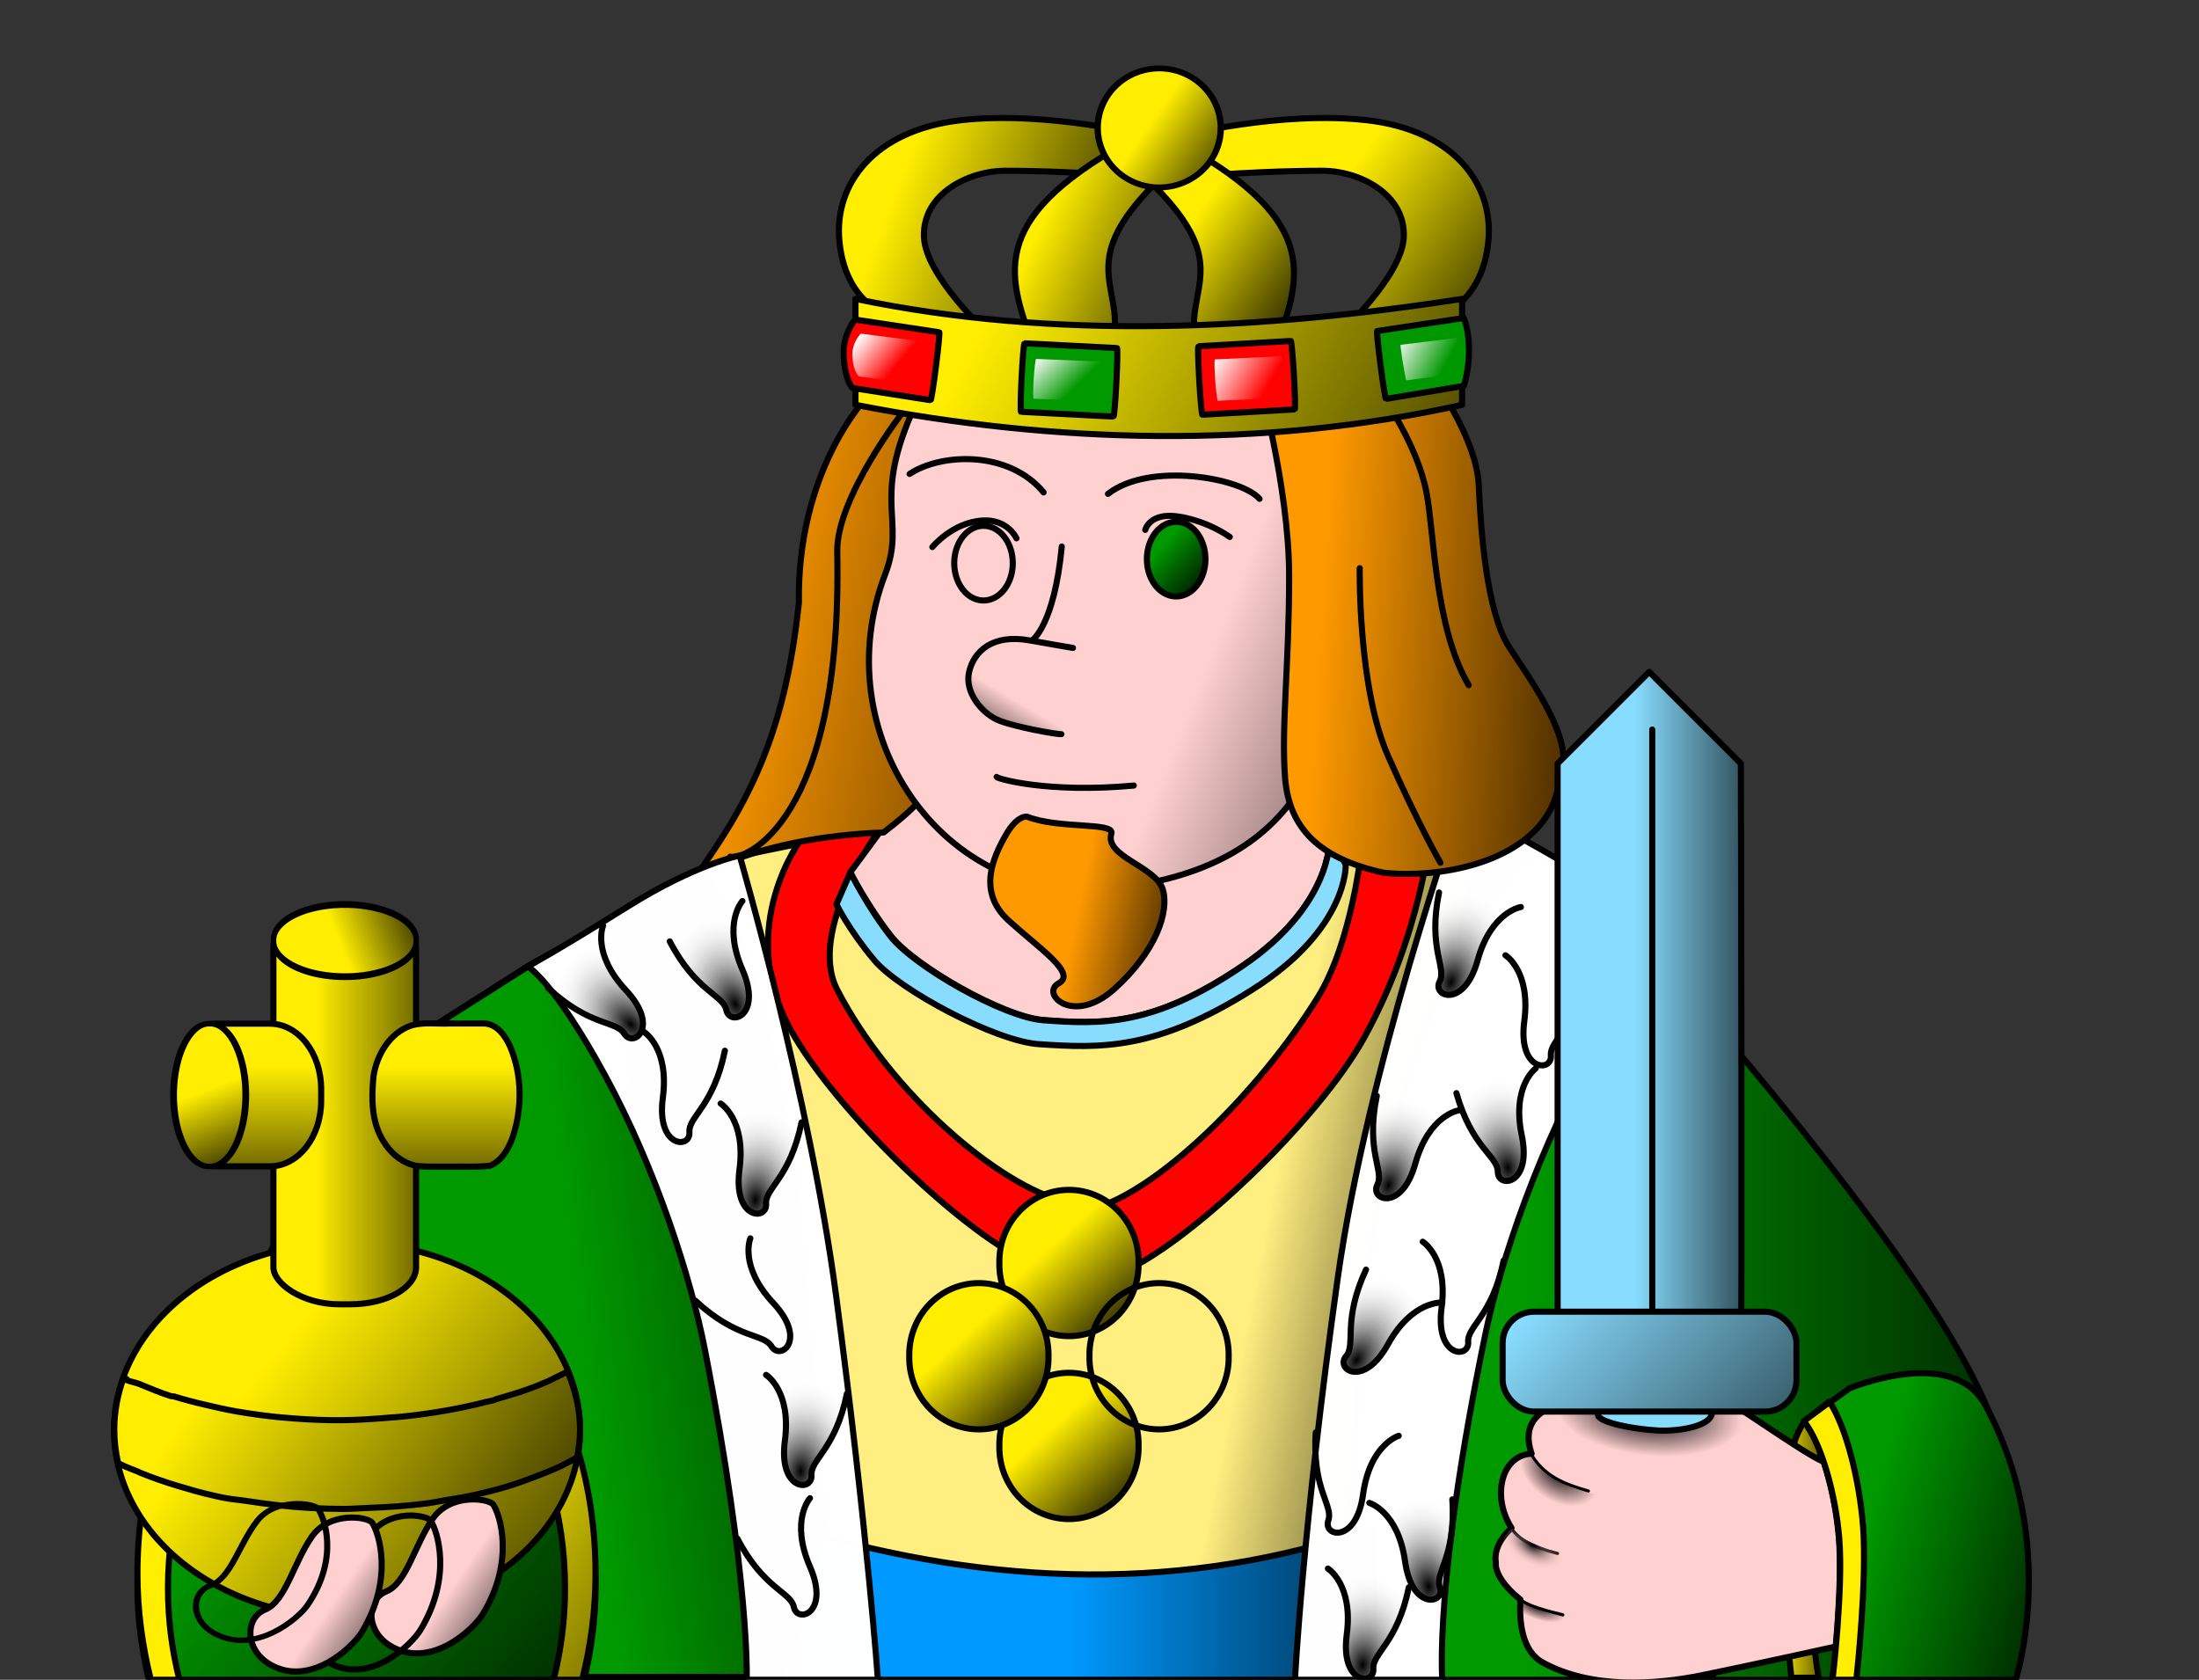 <?xml version="1.0" encoding="UTF-8" standalone="no"?>
<!-- Created with Inkscape (http://www.inkscape.org/) -->
<svg
   xmlns:dc="http://purl.org/dc/elements/1.1/"
   xmlns:cc="http://creativecommons.org/ns#"
   xmlns:rdf="http://www.w3.org/1999/02/22-rdf-syntax-ns#"
   xmlns:svg="http://www.w3.org/2000/svg"
   xmlns="http://www.w3.org/2000/svg"
   xmlns:xlink="http://www.w3.org/1999/xlink"
   xmlns:sodipodi="http://sodipodi.sourceforge.net/DTD/sodipodi-0.dtd"
   xmlns:inkscape="http://www.inkscape.org/namespaces/inkscape"
   id="svg2"
   sodipodi:version="0.32"
   inkscape:version="0.46"
   width="72"
   height="55"
   version="1.0"
   sodipodi:docname="king_spade.svg"
   inkscape:output_extension="org.inkscape.output.svg.inkscape">
  <rect width="100%" height="100%" fill="#333333" stroke="none"/>
  <defs
     id="defs5">
    <linearGradient
       inkscape:collect="always"
       xlink:href="#linearGradient4837"
       id="linearGradient2648"
       gradientUnits="userSpaceOnUse"
       x1="34.843"
       y1="40.501"
       x2="37.685"
       y2="43.606" />
    <inkscape:perspective
       sodipodi:type="inkscape:persp3d"
       inkscape:vp_x="0 : 27.5 : 1"
       inkscape:vp_y="0 : 1000 : 0"
       inkscape:vp_z="72 : 27.5 : 1"
       inkscape:persp3d-origin="36 : 18.333333 : 1"
       id="perspective226" />
    <linearGradient
       inkscape:collect="always"
       id="linearGradient8518">
      <stop
         style="stop-color:#ffee80;stop-opacity:1"
         offset="0"
         id="stop8520" />
      <stop
         style="stop-color:#000000;stop-opacity:1"
         offset="1"
         id="stop8522" />
    </linearGradient>
    <linearGradient
       inkscape:collect="always"
       xlink:href="#linearGradient8518"
       id="linearGradient8490"
       gradientUnits="userSpaceOnUse"
       x1="41.015"
       y1="41.09"
       x2="50.131"
       y2="42.88"
       gradientTransform="translate(0.25,2.0000001e-7)" />
    <linearGradient
       id="linearGradient7519">
      <stop
         id="stop7521"
         offset="0"
         style="stop-color:#009900;stop-opacity:1" />
      <stop
         id="stop7523"
         offset="1"
         style="stop-color:#000000;stop-opacity:1" />
    </linearGradient>
    <linearGradient
       inkscape:collect="always"
       xlink:href="#linearGradient7519"
       id="linearGradient8475"
       x1="19.056"
       y1="45.467"
       x2="34.316"
       y2="43.624"
       gradientUnits="userSpaceOnUse"
       gradientTransform="translate(0.156,-9.37509e-2)" />
    <linearGradient
       inkscape:collect="always"
       xlink:href="#linearGradient6149"
       id="linearGradient3727"
       gradientUnits="userSpaceOnUse"
       gradientTransform="matrix(0,1,0.399,0,-0.247,25.266)"
       x1="9.242"
       y1="34.729"
       x2="15.233"
       y2="34.729" />
    <linearGradient
       id="linearGradient4503"
       inkscape:collect="always">
      <stop
         id="stop4505"
         offset="0"
         style="stop-color:#ffee00;stop-opacity:1" />
      <stop
         id="stop4507"
         offset="1"
         style="stop-color:#000000;stop-opacity:1" />
    </linearGradient>
    <linearGradient
       inkscape:collect="always"
       xlink:href="#linearGradient4503"
       id="linearGradient3725"
       gradientUnits="userSpaceOnUse"
       x1="10.172"
       y1="31.234"
       x2="12.831"
       y2="29.96" />
    <linearGradient
       inkscape:collect="always"
       xlink:href="#linearGradient6149"
       id="linearGradient3723"
       gradientUnits="userSpaceOnUse"
       gradientTransform="matrix(0,1,-0.399,0,20.614,25.26)"
       x1="9.242"
       y1="34.729"
       x2="15.233"
       y2="34.729" />
    <linearGradient
       id="linearGradient4509"
       inkscape:collect="always">
      <stop
         id="stop4511"
         offset="0"
         style="stop-color:#ffee00;stop-opacity:1" />
      <stop
         id="stop4513"
         offset="1"
         style="stop-color:#000000;stop-opacity:1" />
    </linearGradient>
    <linearGradient
       inkscape:collect="always"
       xlink:href="#linearGradient4509"
       id="linearGradient3721"
       gradientUnits="userSpaceOnUse"
       x1="10.172"
       y1="31.234"
       x2="12.831"
       y2="29.96" />
    <linearGradient
       inkscape:collect="always"
       xlink:href="#linearGradient6149"
       id="linearGradient3719"
       gradientUnits="userSpaceOnUse"
       gradientTransform="translate(0,1.121)"
       x1="9.242"
       y1="34.729"
       x2="15.233"
       y2="34.729" />
    <linearGradient
       inkscape:collect="always"
       xlink:href="#linearGradient6149"
       id="linearGradient3717"
       gradientUnits="userSpaceOnUse"
       gradientTransform="translate(0,1.121)"
       x1="4.487"
       y1="45.625"
       x2="18.069"
       y2="54.967" />
    <linearGradient
       inkscape:collect="always"
       xlink:href="#linearGradient6149"
       id="linearGradient3715"
       gradientUnits="userSpaceOnUse"
       x1="7.466"
       y1="43.422"
       x2="21.056"
       y2="54.522" />
    <linearGradient
       id="linearGradient7323">
      <stop
         style="stop-color:#0099ff;stop-opacity:1;"
         offset="0"
         id="stop7325" />
      <stop
         style="stop-color:#000000;stop-opacity:1"
         offset="1"
         id="stop7327" />
    </linearGradient>
    <linearGradient
       inkscape:collect="always"
       id="linearGradient7212">
      <stop
         style="stop-color:#ffffff;stop-opacity:1;"
         offset="0"
         id="stop7214" />
      <stop
         style="stop-color:#ffffff;stop-opacity:0;"
         offset="1"
         id="stop7216" />
    </linearGradient>
    <linearGradient
       inkscape:collect="always"
       id="linearGradient7183">
      <stop
         style="stop-color:#000000;stop-opacity:1;"
         offset="0"
         id="stop7185" />
      <stop
         style="stop-color:#000000;stop-opacity:0;"
         offset="1"
         id="stop7187" />
    </linearGradient>
    <linearGradient
       id="linearGradient6685">
      <stop
         style="stop-color:#ff9900;stop-opacity:1;"
         offset="0"
         id="stop6687" />
      <stop
         style="stop-color:#000000;stop-opacity:1"
         offset="1"
         id="stop6689" />
    </linearGradient>
    <linearGradient
       inkscape:collect="always"
       id="linearGradient6541">
      <stop
         style="stop-color:#009900;stop-opacity:1"
         offset="0"
         id="stop6543" />
      <stop
         style="stop-color:#000000;stop-opacity:1"
         offset="1"
         id="stop6545" />
    </linearGradient>
    <linearGradient
       inkscape:collect="always"
       id="linearGradient6355">
      <stop
         style="stop-color:#000000;stop-opacity:1"
         offset="0"
         id="stop6357" />
      <stop
         style="stop-color:#ffffff;stop-opacity:0;"
         offset="1"
         id="stop6359" />
    </linearGradient>
    <linearGradient
       id="linearGradient6149">
      <stop
         style="stop-color:#ffee00;stop-opacity:1;"
         offset="0"
         id="stop6151" />
      <stop
         style="stop-color:#000000;stop-opacity:1;"
         offset="1"
         id="stop6153" />
    </linearGradient>
    <linearGradient
       id="linearGradient6141">
      <stop
         style="stop-color:#88ddff;stop-opacity:1;"
         offset="0"
         id="stop6143" />
      <stop
         style="stop-color:#000000;stop-opacity:1;"
         offset="1"
         id="stop6145" />
    </linearGradient>
    <linearGradient
       id="linearGradient6133">
      <stop
         style="stop-color:#88ddff;stop-opacity:1;"
         offset="0"
         id="stop6135" />
      <stop
         style="stop-color:#000000;stop-opacity:1;"
         offset="1"
         id="stop6137" />
    </linearGradient>
    <linearGradient
       inkscape:collect="always"
       id="linearGradient4837">
      <stop
         style="stop-color:#ffee00;stop-opacity:1;"
         offset="0"
         id="stop4839" />
      <stop
         style="stop-color:#000000;stop-opacity:1"
         offset="1"
         id="stop4841" />
    </linearGradient>
    <linearGradient
       id="linearGradient4829">
      <stop
         style="stop-color:#000000;stop-opacity:1;"
         offset="0"
         id="stop4831" />
      <stop
         style="stop-color:#000000;stop-opacity:0;"
         offset="1"
         id="stop4833" />
    </linearGradient>
    <linearGradient
       inkscape:collect="always"
       id="linearGradient3284">
      <stop
         style="stop-color:#000000;stop-opacity:1;"
         offset="0"
         id="stop3286" />
      <stop
         style="stop-color:#000000;stop-opacity:0;"
         offset="1"
         id="stop3288" />
    </linearGradient>
    <linearGradient
       inkscape:collect="always"
       id="linearGradient3268">
      <stop
         style="stop-color:#000000;stop-opacity:1"
         offset="0"
         id="stop3270" />
      <stop
         style="stop-color:#ffd0d0;stop-opacity:0"
         offset="1"
         id="stop3272" />
    </linearGradient>
    <linearGradient
       id="linearGradient2490">
      <stop
         style="stop-color:#000000;stop-opacity:1"
         offset="0"
         id="stop2492" />
      <stop
         style="stop-color:#000000;stop-opacity:0"
         offset="1"
         id="stop2494" />
    </linearGradient>
    <linearGradient
       id="linearGradient2476">
      <stop
         style="stop-color:#000000;stop-opacity:1;"
         offset="0"
         id="stop2478" />
      <stop
         style="stop-color:#ffd0d0;stop-opacity:1"
         offset="1"
         id="stop2480" />
    </linearGradient>
    <linearGradient
       inkscape:collect="always"
       xlink:href="#linearGradient4829"
       id="linearGradient4835"
       x1="32.928"
       y1="47.04"
       x2="37.685"
       y2="47.04"
       gradientUnits="userSpaceOnUse" />
    <linearGradient
       inkscape:collect="always"
       xlink:href="#linearGradient6141"
       id="linearGradient6258"
       gradientUnits="userSpaceOnUse"
       x1="53.516"
       y1="33"
       x2="59.176"
       y2="33" />
    <linearGradient
       inkscape:collect="always"
       xlink:href="#linearGradient6133"
       id="linearGradient6260"
       gradientUnits="userSpaceOnUse"
       x1="49.552"
       y1="43.395"
       x2="60.143"
       y2="53.568" />
    <radialGradient
       inkscape:collect="always"
       xlink:href="#linearGradient2476"
       id="radialGradient6337"
       gradientUnits="userSpaceOnUse"
       gradientTransform="matrix(0.109,-0.201,0.459,0.249,39.363,111.681)"
       cx="47.758"
       cy="44.705"
       fx="47.758"
       fy="44.705"
       r="5.826" />
    <radialGradient
       inkscape:collect="always"
       xlink:href="#linearGradient2490"
       id="radialGradient6339"
       gradientUnits="userSpaceOnUse"
       gradientTransform="matrix(0.142,-9.1607927e-2,0.132,0.204,51.922,108.835)"
       cx="32.538"
       cy="38.871"
       fx="32.538"
       fy="38.871"
       r="5.825" />
    <radialGradient
       inkscape:collect="always"
       xlink:href="#linearGradient3268"
       id="radialGradient6341"
       gradientUnits="userSpaceOnUse"
       gradientTransform="matrix(9.1631148e-2,-6.7458121e-2,0.119,0.162,50.968,110.788)"
       cx="38.029"
       cy="45.985"
       fx="38.029"
       fy="45.985"
       r="5.568" />
    <radialGradient
       inkscape:collect="always"
       xlink:href="#linearGradient3284"
       id="radialGradient6343"
       gradientUnits="userSpaceOnUse"
       gradientTransform="matrix(-5.9173548e-2,5.9456062e-2,-0.133,-0.132,67.487,121.474)"
       cx="35.506"
       cy="45.831"
       fx="35.506"
       fy="45.831"
       r="5.365" />
    <radialGradient
       inkscape:collect="always"
       xlink:href="#linearGradient6355"
       id="radialGradient6387"
       gradientUnits="userSpaceOnUse"
       gradientTransform="matrix(-1.446,-1.599,1.048,-0.948,24.666,103.721)"
       cx="25.392"
       cy="31.204"
       fx="25.392"
       fy="31.204"
       r="1.394" />
    <radialGradient
       inkscape:collect="always"
       xlink:href="#linearGradient6355"
       id="radialGradient6389"
       gradientUnits="userSpaceOnUse"
       gradientTransform="matrix(-0.829,-1.99,1.304,-0.543,4.436,100.346)"
       cx="25.392"
       cy="31.204"
       fx="25.392"
       fy="31.204"
       r="1.394" />
    <radialGradient
       inkscape:collect="always"
       xlink:href="#linearGradient6355"
       id="radialGradient6451"
       gradientUnits="userSpaceOnUse"
       gradientTransform="matrix(0.612,-2.067,1.355,0.401,-12.357,78.784)"
       cx="25.392"
       cy="31.204"
       fx="25.392"
       fy="31.204"
       r="1.394" />
    <radialGradient
       inkscape:collect="always"
       xlink:href="#linearGradient6355"
       id="radialGradient6455"
       gradientUnits="userSpaceOnUse"
       gradientTransform="matrix(1.072,-1.87,1.226,0.703,-21.054,70.071)"
       cx="25.392"
       cy="31.204"
       fx="25.392"
       fy="31.204"
       r="1.394" />
    <linearGradient
       inkscape:collect="always"
       xlink:href="#linearGradient6541"
       id="linearGradient6597"
       x1="61.08"
       y1="49.98"
       x2="69.659"
       y2="52.424"
       gradientUnits="userSpaceOnUse" />
    <linearGradient
       inkscape:collect="always"
       xlink:href="#linearGradient2476"
       id="linearGradient6683"
       x1="49.819"
       y1="30.645"
       x2="37.836"
       y2="25.889"
       gradientUnits="userSpaceOnUse" />
    <linearGradient
       inkscape:collect="always"
       xlink:href="#linearGradient6685"
       id="linearGradient6691"
       x1="43.232"
       y1="20.009"
       x2="55.193"
       y2="20.735"
       gradientUnits="userSpaceOnUse" />
    <linearGradient
       inkscape:collect="always"
       xlink:href="#linearGradient6685"
       id="linearGradient6699"
       x1="35.275"
       y1="29.844"
       x2="39.811"
       y2="30.769"
       gradientUnits="userSpaceOnUse" />
    <linearGradient
       inkscape:collect="always"
       xlink:href="#linearGradient6685"
       id="linearGradient6707"
       x1="23.944"
       y1="19.886"
       x2="42.136"
       y2="23.254"
       gradientUnits="userSpaceOnUse" />
    <linearGradient
       inkscape:collect="always"
       xlink:href="#linearGradient4837"
       id="linearGradient6927"
       gradientUnits="userSpaceOnUse"
       x1="28.887"
       y1="7.37"
       x2="38.148"
       y2="10.975" />
    <linearGradient
       inkscape:collect="always"
       xlink:href="#linearGradient4837"
       id="linearGradient6931"
       gradientUnits="userSpaceOnUse"
       x1="32.387"
       y1="6.114"
       x2="25.333"
       y2="11.306"
       gradientTransform="matrix(-1,0,0,1,76.216,0)" />
    <linearGradient
       inkscape:collect="always"
       xlink:href="#linearGradient6149"
       id="linearGradient6939"
       x1="37.34"
       y1="3.543"
       x2="39.994"
       y2="5.279"
       gradientUnits="userSpaceOnUse" />
    <linearGradient
       inkscape:collect="always"
       xlink:href="#linearGradient4837"
       id="linearGradient6947"
       x1="39.319"
       y1="6.846"
       x2="43.988"
       y2="10.083"
       gradientUnits="userSpaceOnUse" />
    <linearGradient
       inkscape:collect="always"
       xlink:href="#linearGradient6149"
       id="linearGradient6955"
       x1="33.725"
       y1="8.101"
       x2="40.223"
       y2="11.139"
       gradientUnits="userSpaceOnUse" />
    <linearGradient
       inkscape:collect="always"
       xlink:href="#linearGradient6149"
       id="linearGradient6963"
       x1="31.411"
       y1="12.032"
       x2="51.936"
       y2="22.798"
       gradientUnits="userSpaceOnUse" />
    <linearGradient
       inkscape:collect="always"
       xlink:href="#linearGradient7183"
       id="linearGradient7189"
       x1="33.101"
       y1="25.302"
       x2="34.333"
       y2="23.221"
       gradientUnits="userSpaceOnUse" />
    <linearGradient
       inkscape:collect="always"
       xlink:href="#linearGradient6149"
       id="linearGradient7208"
       x1="58.302"
       y1="50.387"
       x2="60.472"
       y2="50.387"
       gradientUnits="userSpaceOnUse" />
    <linearGradient
       inkscape:collect="always"
       xlink:href="#linearGradient6541"
       id="linearGradient7273"
       gradientUnits="userSpaceOnUse"
       x1="31.755"
       y1="17.976"
       x2="33.441"
       y2="19.512" />
    <linearGradient
       inkscape:collect="always"
       xlink:href="#linearGradient7212"
       id="linearGradient7277"
       gradientUnits="userSpaceOnUse"
       x1="45.617"
       y1="11.293"
       x2="47.217"
       y2="12.157" />
    <linearGradient
       inkscape:collect="always"
       xlink:href="#linearGradient7212"
       id="linearGradient7280"
       gradientUnits="userSpaceOnUse"
       gradientTransform="translate(5.3056006e-2,-9.1111897e-2)"
       x1="38.68"
       y1="13.827"
       x2="40.354"
       y2="14.937" />
    <linearGradient
       inkscape:collect="always"
       xlink:href="#linearGradient7212"
       id="linearGradient7283"
       gradientUnits="userSpaceOnUse"
       x1="34.528"
       y1="10.346"
       x2="35.747"
       y2="11.462" />
    <linearGradient
       inkscape:collect="always"
       xlink:href="#linearGradient7212"
       id="linearGradient7286"
       gradientUnits="userSpaceOnUse"
       gradientTransform="translate(-9.3415942e-2,-0.117)"
       x1="28.299"
       y1="11.041"
       x2="29.503"
       y2="12.048" />
    <linearGradient
       inkscape:collect="always"
       xlink:href="#linearGradient7323"
       id="linearGradient7329"
       x1="35"
       y1="53"
       x2="50"
       y2="53"
       gradientUnits="userSpaceOnUse" />
    <linearGradient
       inkscape:collect="always"
       xlink:href="#linearGradient4837"
       id="linearGradient7342"
       x1="12"
       y1="53"
       x2="25"
       y2="61"
       gradientUnits="userSpaceOnUse" />
    <linearGradient
       inkscape:collect="always"
       xlink:href="#linearGradient6541"
       id="linearGradient7355"
       x1="12.73"
       y1="22.433"
       x2="25.54"
       y2="35.016"
       gradientUnits="userSpaceOnUse"
       gradientTransform="matrix(0.937,0,0,1.113,-3.924,23.042)" />
    <linearGradient
       inkscape:collect="always"
       xlink:href="#linearGradient2476"
       id="linearGradient5010"
       gradientUnits="userSpaceOnUse"
       gradientTransform="translate(1.916,-0.396)"
       x1="16.257"
       y1="52.791"
       x2="13.557"
       y2="50.942" />
    <linearGradient
       inkscape:collect="always"
       xlink:href="#linearGradient6541"
       id="linearGradient5562"
       gradientUnits="userSpaceOnUse"
       x1="50"
       y1="40"
       x2="72"
       y2="40" />
    <linearGradient
       inkscape:collect="always"
       xlink:href="#linearGradient4837"
       id="linearGradient3156"
       gradientUnits="userSpaceOnUse"
       x1="34.843"
       y1="40.501"
       x2="37.685"
       y2="43.606" />
  </defs>
  <sodipodi:namedview
     inkscape:window-height="1151"
     inkscape:window-width="1592"
     inkscape:pageshadow="2"
     inkscape:pageopacity="0.0"
     guidetolerance="10.0"
     gridtolerance="10.0"
     objecttolerance="10.0"
     borderopacity="1.0"
     bordercolor="#666666"
     pagecolor="#ffffff"
     id="base"
     showgrid="true"
     inkscape:zoom="17.4"
     inkscape:cx="36"
     inkscape:cy="22.902299"
     inkscape:window-x="0"
     inkscape:window-y="0"
     inkscape:current-layer="g3333">
    <inkscape:grid
       type="xygrid"
       id="grid3263" />
  </sodipodi:namedview>
  <path
     style="opacity:1;fill:url(#linearGradient5562);fill-opacity:1;fill-rule:nonzero;stroke:#000000;stroke-width:0.2;stroke-linecap:round;stroke-linejoin:round;marker:none;marker-start:none;marker-mid:none;marker-end:none;stroke-miterlimit:4;stroke-dasharray:none;stroke-dashoffset:0;stroke-opacity:1;visibility:visible;display:inline;overflow:visible"
     d="M 37.123,25.341 L 23.78,28.05 L 17.306,31.617 L 12,35 C 12,35 4,48 6,55 L 66,55 C 66,55 66.428,50.132 65.461,47.139 C 64.746,44.929 63,42 59,37 C 56.604,34.005 52.051,28.512 50.004,27.917 C 47.956,27.323 37.057,25.209 37.123,25.341 z"
     id="path6531"
     sodipodi:nodetypes="ccccccsssc" />
  <path
     style="opacity:1;fill:url(#linearGradient8490);fill-opacity:1;fill-rule:nonzero;stroke:#000000;stroke-width:0.2;stroke-linecap:round;stroke-linejoin:round;marker:none;marker-start:none;marker-mid:none;marker-end:none;stroke-miterlimit:4;stroke-dasharray:none;stroke-dashoffset:0;stroke-opacity:1;visibility:visible;display:inline;overflow:visible"
     d="M 37.375,25.344 L 24.031,28.062 L 18,31.375 L 18,55 L 44.844,55 C 44.54,52.832 44.375,50.513 44.375,48.094 C 44.375,38.705 46.838,30.744 50.281,27.906 C 50.273,27.904 50.259,27.909 50.25,27.906 C 48.202,27.312 37.309,25.212 37.375,25.344 z"
     id="path8477" />
  <path
     sodipodi:nodetypes="ccccccccc"
     id="rect7262"
     d="M 26.037,50.033 C 32.515,51.982 38.837,52.134 44.963,50.033 C 44.984,50.033 45,50.491 45,51.061 L 45,53.973 C 45,54.542 44.984,55 44.963,55 L 26.037,55 C 26.016,55 26,54.542 26,53.973 L 26,51.061 C 26,50.491 26.016,50.033 26.037,50.033 z"
     style="fill:url(#linearGradient7329);fill-opacity:1;fill-rule:nonzero;stroke:#000000;stroke-width:0.2;stroke-linecap:round;stroke-linejoin:round;marker:none;marker-start:none;marker-mid:none;marker-end:none;stroke-miterlimit:4;stroke-dashoffset:0;stroke-opacity:1;visibility:visible;display:inline;overflow:visible" />
  <path
     sodipodi:nodetypes="cscssccsc"
     id="path6221"
     d="M 47.788,26.415 C 47.788,26.415 48.942,26.909 51.46,28.392 C 53.978,29.875 55.131,30.468 55.131,30.468 C 55.131,30.468 54.182,30.971 52.299,34.224 C 50.411,37.486 49.131,41.281 48.628,43.714 C 46.949,51.82 47.225,55 47.225,55 L 42.4,55 C 42.4,55 42.646,50.041 43.802,41.836 C 44.77,34.965 47.788,26.415 47.788,26.415 z"
     style="fill:#ffffff;fill-opacity:0.996;fill-rule:nonzero;stroke:#000000;stroke-width:0.2;stroke-linecap:round;stroke-linejoin:round;marker:none;marker-start:none;marker-mid:none;marker-end:none;stroke-miterlimit:4;stroke-dasharray:none;stroke-dashoffset:0;stroke-opacity:1;visibility:visible;display:inline;overflow:visible" />
  <g
     id="g3277">
    <path
       style="opacity:1;fill:#ff0000;fill-opacity:0.996;fill-rule:nonzero;stroke:#000000;stroke-width:0.2;stroke-linecap:round;stroke-linejoin:round;marker:none;marker-start:none;marker-mid:none;marker-end:none;stroke-miterlimit:4;stroke-dasharray:none;stroke-dashoffset:0;stroke-opacity:1;visibility:visible;display:inline;overflow:visible"
       d="M 28.734,27.257 C 28.734,27.257 26.421,30.495 27.413,32.409 C 29.176,35.812 32.697,38.817 34.877,39.345 C 35.251,39.436 33.952,41.459 33.952,41.459 C 31.644,40.519 27.368,36.39 25.894,33.73 C 24.003,30.321 26.29,27.389 26.29,27.389 L 28.734,27.257 z"
       id="path3273"
       sodipodi:nodetypes="csscscc" />
    <path
       sodipodi:nodetypes="csscscc"
       id="path3275"
       d="M 44.59,27.719 C 44.59,27.719 44.28,30.845 43.137,32.673 C 41.175,35.812 37.852,39.081 35.672,39.609 C 35.298,39.7 36.597,41.723 36.597,41.723 C 38.906,40.783 43.182,36.654 44.656,33.994 C 46.546,30.585 46.836,27.257 46.836,27.257 L 44.59,27.719 z"
       style="opacity:1;fill:#ff0000;fill-opacity:0.996;fill-rule:nonzero;stroke:#000000;stroke-width:0.2;stroke-linecap:round;stroke-linejoin:round;marker:none;marker-start:none;marker-mid:none;marker-end:none;stroke-miterlimit:4;stroke-dasharray:none;stroke-dashoffset:0;stroke-opacity:1;visibility:visible;display:inline;overflow:visible" />
  </g>
  <g
     id="g7449">
    <g
       id="g7415">
      <g
         id="g7390">
        <g
           id="g3355">
          <g
             id="g3347">
            <path
               style="opacity:1;fill:#ffd0d0;fill-opacity:0.996;fill-rule:nonzero;stroke:#000000;stroke-width:0.2;stroke-linecap:round;stroke-linejoin:round;marker:none;marker-start:none;marker-mid:none;marker-end:none;stroke-miterlimit:4;stroke-dasharray:none;stroke-dashoffset:0;stroke-opacity:1;visibility:visible;display:inline;overflow:visible"
               d="M 43.532,27.512 C 43.532,27.512 43.614,29.632 40.683,31.623 C 37.751,33.614 36.059,33.538 34.167,33.398 C 32.869,33.301 29.947,31.635 29.169,30.642 C 28.392,29.648 27.838,28.563 27.838,28.563 L 30.454,25.013 L 42.504,25.387 L 43.532,27.512 z"
               id="path3257"
               sodipodi:nodetypes="czszcccc" />
            <path
               style="opacity:1;fill:#88ddff;fill-opacity:0.996;fill-rule:nonzero;stroke:#000000;stroke-width:0.2;stroke-linecap:round;stroke-linejoin:round;marker:none;marker-start:none;marker-mid:none;marker-end:none;stroke-miterlimit:4;stroke-dasharray:none;stroke-dashoffset:0;stroke-opacity:1;visibility:visible;display:inline;overflow:visible"
               d="M 43.531,27.5 C 43.531,27.5 43.619,29.634 40.688,31.625 C 37.756,33.616 36.048,33.546 34.156,33.406 C 32.859,33.31 29.934,31.65 29.156,30.656 C 28.379,29.663 27.844,28.562 27.844,28.562 L 27.386,29.608 C 27.386,29.608 27.789,30.444 28.625,31.438 C 29.461,32.431 32.604,34.091 34,34.188 C 36.035,34.328 37.847,34.397 41,32.406 C 44.153,30.415 44.062,28.313 44.062,28.312 L 42.969,26.188 L 43.531,27.5 z"
               id="path6673"
               sodipodi:nodetypes="csssccsssccc" />
            <g
               id="g3236">
              <g
                 id="g7444">
                <path
                   style="opacity:1;fill:url(#linearGradient6707);fill-opacity:1;fill-rule:nonzero;stroke:#000000;stroke-width:0.2;stroke-linecap:round;stroke-linejoin:round;marker:none;marker-start:none;marker-mid:none;marker-end:none;stroke-miterlimit:4;stroke-dasharray:none;stroke-dashoffset:0;stroke-opacity:1;visibility:visible;display:inline;overflow:visible"
                   d="M 29.064,11.536 L 28.338,13.055 C 28.338,13.055 26.092,15.433 26.158,19.727 C 25.688,24.246 24.366,26.487 22.723,28.776 C 22.723,28.776 24.713,27.418 28.932,27.257 C 30.842,25.788 30.279,25.676 30.279,25.676 L 30.055,11.47 L 29.064,11.536 z"
                   id="path3198"
                   sodipodi:nodetypes="cccccccc" />
              </g>
              <path
                 sodipodi:nodetypes="cssssc"
                 id="path3195"
                 d="M 44.011,19.07 C 44.011,24.503 42.632,28.452 36.315,29.106 C 30.809,29.676 27,23.955 28.983,18.801 C 29.66,17.043 28.577,16.481 29.837,13.557 C 30.745,11.447 34.899,11.688 37.901,11.667 C 43.313,11.631 43.979,13.657 44.011,19.07 z"
                 style="fill:url(#linearGradient6683);fill-opacity:1;fill-rule:nonzero;stroke:#000000;stroke-width:0.2;stroke-linecap:round;stroke-linejoin:round;marker:none;marker-start:none;marker-mid:none;marker-end:none;stroke-miterlimit:4;stroke-dashoffset:0;stroke-opacity:1;visibility:visible;display:inline;overflow:visible" />
              <path
                 sodipodi:nodetypes="cssccsscc"
                 id="path3202"
                 d="M 46.172,11.404 C 46.965,12.328 48.352,14.376 48.418,15.895 C 48.484,17.415 48.683,20.057 49.409,21.18 C 50.136,22.303 51.655,24.35 51.061,25.473 C 50.841,28.002 47.574,28.803 45.314,28.578 C 43.2,28.116 42.209,27.125 42.077,25.473 C 41.945,23.822 42.209,21.84 42.209,18.868 C 42.209,15.895 41.152,12.196 41.152,12.196 L 46.172,11.404 z"
                 style="opacity:1;fill:url(#linearGradient6691);fill-opacity:1;fill-rule:nonzero;stroke:#000000;stroke-width:0.2;stroke-linecap:round;stroke-linejoin:round;marker:none;marker-start:none;marker-mid:none;marker-end:none;stroke-miterlimit:4;stroke-dasharray:none;stroke-dashoffset:0;stroke-opacity:1;visibility:visible;display:inline;overflow:visible" />
              <path
                 sodipodi:nodetypes="cssssssc"
                 id="path3234"
                 d="M 33.627,26.74 C 33.627,26.74 33.312,26.675 32.932,27.341 C 32.508,28.086 31.998,29.209 33.026,30.143 C 34.053,31.078 35.268,31.872 34.661,32.198 C 34.053,32.525 35.128,33.6 36.482,32.385 C 37.837,31.171 38.299,29.847 38.07,29.116 C 37.837,28.368 36.155,28.041 36.389,27.294 C 36.509,26.911 34.668,27.151 33.627,26.74 z"
                 style="opacity:1;fill:url(#linearGradient6699);fill-opacity:1;fill-rule:nonzero;stroke:#000000;stroke-width:0.2;stroke-linecap:round;stroke-linejoin:round;marker:none;marker-start:none;marker-mid:none;marker-end:none;stroke-miterlimit:4;stroke-dasharray:none;stroke-dashoffset:0;stroke-opacity:1;visibility:visible;display:inline;overflow:visible" />
            </g>
          </g>
          <g
             id="g3333">
            <g
               transform="translate(-0.654,-4.6707971e-2)"
               id="g3214">
              <path
                 sodipodi:nodetypes="cc"
                 id="path3208"
                 d="M 35.419,17.942 C 35.171,20.535 34.448,21.015 34.448,21.015"
                 style="opacity:1;fill:none;fill-opacity:0.996;fill-rule:nonzero;stroke:#000000;stroke-width:0.2;stroke-linecap:round;stroke-linejoin:round;marker:none;marker-start:none;marker-mid:none;marker-end:none;stroke-miterlimit:4;stroke-dasharray:none;stroke-dashoffset:0;stroke-opacity:1;visibility:visible;display:inline;overflow:visible" />
              <path
                 sodipodi:nodetypes="csssc"
                 id="path3210"
                 d="M 35.785,21.262 C 35.785,21.262 35.009,21.13 34.365,21.015 C 33.143,20.795 32.536,21.378 32.383,22.055 C 32.235,22.716 32.796,23.376 33.292,23.607 C 33.787,23.839 35.306,24.103 35.406,24.086"
                 style="opacity:1;fill:url(#linearGradient7189);fill-opacity:1;fill-rule:nonzero;stroke:#000000;stroke-width:0.2;stroke-linecap:round;stroke-linejoin:round;marker:none;marker-start:none;marker-mid:none;marker-end:none;stroke-miterlimit:4;stroke-dasharray:none;stroke-dashoffset:0;stroke-opacity:1;visibility:visible;display:inline;overflow:visible" />
            </g>
            <g
               id="g3325">
              <use
                 height="55"
                 width="72"
                 transform="translate(6.308,-0.132)"
                 id="use3206"
                 xlink:href="#path3204"
                 y="0"
                 x="0" />
              <path
                 style="fill:none;fill-opacity:0.996;fill-rule:nonzero;stroke:#000000;stroke-width:0.2;stroke-linecap:round;stroke-linejoin:round;marker:none;marker-start:none;marker-mid:none;marker-end:none;stroke-miterlimit:4;stroke-dasharray:none;stroke-dashoffset:0;stroke-opacity:1;visibility:visible;display:inline;overflow:visible"
                 d="M 37.498,17.35 C 37.498,17.35 37.635,16.757 38.613,16.917 C 39.591,17.077 40.265,17.582 40.265,17.582"
                 id="path3269" />
            </g>
            <g
               id="g3329">
              <path
                 d="M 33.16,18.439 A 0.958,1.222 0 1 1 31.244,18.439 A 0.958,1.222 0 1 1 33.16,18.439 z"
                 sodipodi:ry="1.2220184"
                 sodipodi:rx="0.95779818"
                 sodipodi:cy="18.438532"
                 sodipodi:cx="32.201836"
                 id="path3204"
                 style="fill:url(#linearGradient7273);fill-opacity:1;fill-rule:nonzero;stroke:#000000;stroke-width:0.2;stroke-linecap:round;stroke-linejoin:round;marker:none;marker-start:none;marker-mid:none;marker-end:none;stroke-miterlimit:4;stroke-dasharray:none;stroke-dashoffset:0;stroke-opacity:1;visibility:visible;display:inline;overflow:visible"
                 sodipodi:type="arc" />
              <path
                 style="fill:none;fill-opacity:0.996;fill-rule:nonzero;stroke:#000000;stroke-width:0.2;stroke-linecap:round;stroke-linejoin:round;marker:none;marker-start:none;marker-mid:none;marker-end:none;stroke-miterlimit:4;stroke-dasharray:none;stroke-dashoffset:0;stroke-opacity:1;visibility:visible;display:inline;overflow:visible"
                 d="M 33.281,17.626 C 33.281,17.626 33.002,16.996 32.177,17.043 C 31.188,17.1 30.527,17.912 30.527,17.912"
                 id="path3271"
                 sodipodi:nodetypes="csc" />
            </g>
            <path
               sodipodi:nodetypes="cc"
               style="fill:none;fill-opacity:0.996;fill-rule:nonzero;stroke:#000000;stroke-width:0.2;stroke-linecap:round;stroke-linejoin:round;marker:none;marker-start:none;marker-mid:none;marker-end:none;stroke-miterlimit:4;stroke-dasharray:none;stroke-dashoffset:0;stroke-opacity:1;visibility:visible;display:inline;overflow:visible"
               d="M 37.123,25.721 C 34.315,25.981 32.645,25.496 32.631,25.44"
               id="path3212" />
            <path
               style="fill:none;fill-opacity:0.996;fill-rule:nonzero;stroke:#000000;stroke-width:0.2;stroke-linecap:round;stroke-linejoin:round;marker:none;marker-start:none;marker-mid:none;marker-end:none;stroke-miterlimit:4;stroke-dasharray:none;stroke-dashoffset:0;stroke-opacity:1;visibility:visible;display:inline;overflow:visible"
               d="M 34.17,16.123 C 33.033,14.743 30.822,14.829 29.782,15.518"
               id="path3265"
               sodipodi:nodetypes="cc" />
            <path
               sodipodi:nodetypes="cc"
               id="path3267"
               d="M 36.278,16.17 C 37.644,15.109 40.649,15.645 41.24,16.334"
               style="fill:none;fill-opacity:0.996;fill-rule:nonzero;stroke:#000000;stroke-width:0.2;stroke-linecap:round;stroke-linejoin:round;marker:none;marker-start:none;marker-mid:none;marker-end:none;stroke-miterlimit:4;stroke-dasharray:none;stroke-dashoffset:0;stroke-opacity:1;visibility:visible;display:inline;overflow:visible" />
          </g>
        </g>
        <path
           id="path7364"
           d="M 45.578,13.451 C 45.578,13.451 46.437,14.772 46.701,16.094 C 46.965,17.415 46.965,20.519 48.088,22.435"
           style="opacity:1;fill:none;fill-opacity:1;fill-rule:nonzero;stroke:#000000;stroke-width:0.2;stroke-linecap:round;stroke-linejoin:round;marker:none;marker-start:none;marker-mid:none;marker-end:none;stroke-miterlimit:4;stroke-dasharray:none;stroke-dashoffset:0;stroke-opacity:1;visibility:visible;display:inline;overflow:visible" />
      </g>
      <path
         style="opacity:1;fill:none;fill-opacity:1;fill-rule:nonzero;stroke:#000000;stroke-width:0.2;stroke-linecap:round;stroke-linejoin:round;marker:none;marker-start:none;marker-mid:none;marker-end:none;stroke-miterlimit:4;stroke-dasharray:none;stroke-dashoffset:0;stroke-opacity:1;visibility:visible;display:inline;overflow:visible"
         d="M 47.163,28.248 C 47.163,28.248 46.437,26.993 45.446,24.747 C 44.455,22.501 44.521,18.604 44.521,18.604"
         id="path7366" />
    </g>
    <path
       id="path7447"
       d="M 29.593,13.451 C 29.593,13.451 27.376,16.291 27.413,18.075 C 27.597,26.969 24.346,28.18 23.912,28.05"
       style="opacity:1;fill:none;fill-opacity:1;fill-rule:nonzero;stroke:#000000;stroke-width:0.2;stroke-linecap:round;stroke-linejoin:round;marker:none;marker-start:none;marker-mid:none;marker-end:none;stroke-miterlimit:4;stroke-dasharray:none;stroke-dashoffset:0;stroke-opacity:1;visibility:visible;display:inline;overflow:visible"
       sodipodi:nodetypes="csc" />
  </g>
  <g
     id="g3377">
    <g
       id="g3188">
      <path
         style="opacity:1;fill:url(#linearGradient6927);fill-opacity:1;fill-rule:nonzero;stroke:#000000;stroke-width:0.2;stroke-linecap:round;stroke-linejoin:round;marker:none;marker-start:none;marker-mid:none;marker-end:none;stroke-miterlimit:4;stroke-dasharray:none;stroke-dashoffset:0;stroke-opacity:1;visibility:visible;display:inline;overflow:visible"
         d="M 37.651,4.468 C 37.651,4.468 34.283,3.609 31.442,3.939 C 28.602,4.27 27.331,6.034 27.479,7.837 C 27.653,9.953 29.13,10.347 29.13,10.347 L 32.301,10.875 C 32.301,10.875 30.311,9.031 30.253,7.771 C 30.187,6.317 31.772,5.591 32.895,5.591 C 35.406,5.591 38.048,5.855 38.048,5.855 L 37.651,4.468 z"
         id="path3177"
         sodipodi:nodetypes="cssccsscc" />
      <path
         sodipodi:nodetypes="cssccsscc"
         id="use3183"
         d="M 38.565,4.468 C 38.565,4.468 41.933,3.609 44.774,3.939 C 47.614,4.27 48.885,6.034 48.737,7.837 C 48.563,9.953 47.086,10.347 47.086,10.347 L 43.915,10.875 C 43.915,10.875 45.905,9.031 45.963,7.771 C 46.029,6.317 44.443,5.591 43.321,5.591 C 40.81,5.591 38.168,5.855 38.168,5.855 L 38.565,4.468 z"
         style="fill:url(#linearGradient6931);fill-opacity:1;fill-rule:nonzero;stroke:#000000;stroke-width:0.2;stroke-linecap:round;stroke-linejoin:round;marker:none;marker-start:none;marker-mid:none;marker-end:none;stroke-miterlimit:4;stroke-dasharray:none;stroke-dashoffset:0;stroke-opacity:1;visibility:visible;display:inline;overflow:visible" />
      <path
         style="fill:url(#linearGradient6955);fill-opacity:1;fill-rule:nonzero;stroke:#000000;stroke-width:0.2;stroke-linecap:round;stroke-linejoin:round;marker:none;marker-start:none;marker-mid:none;marker-end:none;stroke-miterlimit:4;stroke-dashoffset:0;stroke-opacity:1;visibility:visible;display:inline;overflow:visible"
         d="M 36.886,4.666 L 39.33,4.666 C 34.417,8.629 37.132,9.158 36.358,11.536 L 33.913,11.536 C 32.987,9.055 32.274,7.236 36.886,4.666 z"
         id="rect3185"
         sodipodi:nodetypes="ccccc" />
      <path
         sodipodi:nodetypes="ccccc"
         id="path3466"
         d="M 38.713,4.732 L 36.269,4.732 C 41.182,8.695 38.466,9.224 39.241,11.602 L 41.685,11.602 C 42.611,9.121 43.324,7.302 38.713,4.732 z"
         style="fill:url(#linearGradient6947);fill-opacity:1;fill-rule:nonzero;stroke:#000000;stroke-width:0.2;stroke-linecap:round;stroke-linejoin:round;marker:none;marker-start:none;marker-mid:none;marker-end:none;stroke-miterlimit:4;stroke-dashoffset:0;stroke-opacity:1;visibility:visible;display:inline;overflow:visible" />
      <path
         style="fill:url(#linearGradient6963);fill-opacity:1;fill-rule:nonzero;stroke:#000000;stroke-width:0.2;stroke-linecap:round;stroke-linejoin:round;marker:none;marker-start:none;marker-mid:none;marker-end:none;stroke-miterlimit:4;stroke-dasharray:none;stroke-dashoffset:0;stroke-opacity:1;visibility:visible;display:inline;overflow:visible"
         d="M 28.01,9.786 C 34.521,11.147 41.362,10.797 47.872,9.786 L 47.872,13.255 C 41.362,14.706 34.521,14.526 28.01,13.255 L 28.01,9.786 z"
         id="rect2404"
         sodipodi:nodetypes="ccccc" />
      <path
         sodipodi:open="true"
         sodipodi:type="arc"
         style="opacity:1;fill:url(#linearGradient6939);fill-opacity:1;fill-rule:nonzero;stroke:#000000;stroke-width:0.163;stroke-linecap:round;stroke-linejoin:round;marker:none;marker-start:none;marker-mid:none;marker-end:none;stroke-miterlimit:4;stroke-dasharray:none;stroke-dashoffset:0;stroke-opacity:1;visibility:visible;display:inline;overflow:visible"
         id="path3181"
         sodipodi:cx="37.651375"
         sodipodi:cy="3.5431192"
         sodipodi:rx="1.5853211"
         sodipodi:ry="1.6513761"
         d="M 39.237,3.543 A 1.585,1.651 0 1 1 39.235,3.474"
         sodipodi:start="2.8673571e-18"
         sodipodi:end="6.2414704"
         transform="matrix(1.271,0,0,1.18,-9.9,-1.0238571e-2)" />
    </g>
  </g>
  <path
     style="fill:#ff0000;fill-opacity:0.996;fill-rule:nonzero;stroke:#000000;stroke-width:0.2;stroke-linecap:round;stroke-linejoin:round;marker:none;marker-start:none;marker-mid:none;marker-end:none;stroke-miterlimit:4;stroke-dashoffset:0;stroke-opacity:1;visibility:visible;display:inline;overflow:visible"
     inkscape:transform-center-x="-0.78826198"
     d="M 27.997,10.463 L 30.753,10.879 C 30.772,10.882 30.729,11.338 30.657,11.902 L 30.633,12.091 C 30.562,12.655 30.489,13.107 30.47,13.104 L 27.911,12.704 C 27.684,12.424 27.624,11.9 27.622,11.525 C 27.621,11.135 27.797,10.708 27.997,10.463 z"
     id="rect3462"
     sodipodi:nodetypes="cccccczc" />
  <path
     style="fill:#009900;fill-opacity:0.996;fill-rule:nonzero;stroke:#000000;stroke-width:0.2;stroke-linecap:round;stroke-linejoin:round;marker:none;marker-start:none;marker-mid:none;marker-end:none;stroke-miterlimit:4;stroke-dashoffset:0;stroke-opacity:1;visibility:visible;display:inline;overflow:visible"
     inkscape:transform-center-x="0.78559773"
     inkscape:transform-center-y="0.0031164376"
     d="M 47.927,10.412 L 45.091,10.839 C 45.073,10.842 45.117,11.298 45.19,11.861 L 45.215,12.05 C 45.288,12.614 45.362,13.065 45.38,13.062 L 47.929,12.635 C 48.157,11.887 48.153,10.998 47.927,10.412 z"
     id="rect3464"
     sodipodi:nodetypes="ccccccc" />
  <rect
     inkscape:transform-center-x="-0.84243694"
     transform="matrix(0.998,-5.7275166e-2,5.7275166e-2,0.998,0,0)"
     ry="1.028"
     rx="0.037"
     y="13.572"
     x="38.502"
     height="2.246"
     width="3.105"
     id="rect3468"
     style="fill:#ff0000;fill-opacity:0.996;fill-rule:nonzero;stroke:#000000;stroke-width:0.2;stroke-linecap:round;stroke-linejoin:round;marker:none;marker-start:none;marker-mid:none;marker-end:none;stroke-miterlimit:4;stroke-dasharray:none;stroke-dashoffset:0;stroke-opacity:1;visibility:visible;display:inline;overflow:visible"
     inkscape:transform-center-y="-0.16640952" />
  <rect
     style="fill:#009900;fill-opacity:0.996;fill-rule:nonzero;stroke:#000000;stroke-width:0.2;stroke-linecap:round;stroke-linejoin:round;marker:none;marker-start:none;marker-mid:none;marker-end:none;stroke-miterlimit:4;stroke-dasharray:none;stroke-dashoffset:0;stroke-opacity:1;visibility:visible;display:inline;overflow:visible"
     id="rect3470"
     width="3.105"
     height="2.246"
     x="34.032"
     y="9.491"
     rx="0.037"
     ry="1.028"
     transform="matrix(0.999,5.1613885e-2,-5.1613885e-2,0.999,0,0)"
     inkscape:transform-center-x="-0.85553444"
     inkscape:transform-center-y="-0.073824716" />
  <path
     sodipodi:nodetypes="cccccczc"
     id="path7210"
     d="M 28.185,10.924 L 30.215,11.184 C 30.229,11.186 30.197,11.471 30.145,11.823 L 30.127,11.941 C 30.074,12.294 30.02,12.576 30.007,12.574 L 28.122,12.325 C 27.954,12.149 27.91,11.822 27.909,11.588 C 27.907,11.344 28.037,11.077 28.185,10.924 z"
     inkscape:transform-center-x="-0.58068547"
     style="fill:url(#linearGradient7286);fill-opacity:1;fill-rule:nonzero;stroke:none;stroke-width:0.2;stroke-linecap:round;stroke-linejoin:round;marker:none;marker-start:none;marker-mid:none;marker-end:none;stroke-miterlimit:4;stroke-dashoffset:0;stroke-opacity:1;visibility:visible;display:inline;overflow:visible" />
  <rect
     inkscape:transform-center-y="-0.042920224"
     inkscape:transform-center-x="-0.6218422"
     transform="matrix(0.999,4.1305786e-2,-6.4477046e-2,0.998,0,0)"
     ry="1.027"
     rx="0.037"
     y="10.342"
     x="34.59"
     height="1.307"
     width="2.255"
     id="rect7220"
     style="fill:url(#linearGradient7283);fill-opacity:1;fill-rule:nonzero;stroke:none;stroke-width:0.2;stroke-linecap:round;stroke-linejoin:round;marker:none;marker-start:none;marker-mid:none;marker-end:none;stroke-miterlimit:4;stroke-dasharray:none;stroke-dashoffset:0;stroke-opacity:1;visibility:visible;display:inline;overflow:visible" />
  <rect
     inkscape:transform-center-y="-0.1004527"
     style="fill:url(#linearGradient7280);fill-opacity:1;fill-rule:nonzero;stroke:none;stroke-width:0.2;stroke-linecap:round;stroke-linejoin:round;marker:none;marker-start:none;marker-mid:none;marker-end:none;stroke-miterlimit:4;stroke-dasharray:none;stroke-dashoffset:0;stroke-opacity:1;visibility:visible;display:inline;overflow:visible"
     id="rect7230"
     width="2.259"
     height="1.357"
     x="38.839"
     y="13.644"
     rx="0.037"
     ry="1.027"
     transform="matrix(0.999,-4.7521273e-2,6.9015083e-2,0.998,0,0)"
     inkscape:transform-center-x="-0.61322381" />
  <path
     sodipodi:nodetypes="ccccccc"
     id="path7240"
     d="M 47.707,11.066 L 45.86,11.29 C 45.848,11.291 45.877,11.53 45.925,11.826 L 45.941,11.925 C 45.988,12.22 46.037,12.457 46.049,12.455 L 47.708,12.231 C 47.856,11.839 47.854,11.373 47.707,11.066 z"
     inkscape:transform-center-y="0.0016337793"
     inkscape:transform-center-x="0.51144701"
     style="fill:url(#linearGradient7277);fill-opacity:1;fill-rule:nonzero;stroke:none;stroke-width:0.2;stroke-linecap:round;stroke-linejoin:round;marker:none;marker-start:none;marker-mid:none;marker-end:none;stroke-miterlimit:4;stroke-dashoffset:0;stroke-opacity:1;visibility:visible;display:inline;overflow:visible" />
  <rect
     ry="0"
     rx="0.037"
     y="56"
     x="26"
     height="0"
     width="0"
     id="rect7264"
     style="fill:#0099ff;fill-opacity:1;fill-rule:nonzero;stroke:#000000;stroke-width:0.2;stroke-linecap:round;stroke-linejoin:round;marker:none;marker-start:none;marker-mid:none;marker-end:none;stroke-miterlimit:4;stroke-dasharray:none;stroke-dashoffset:0;stroke-opacity:1;visibility:visible;display:inline;overflow:visible" />
  <path
     style="opacity:1;fill:url(#linearGradient8475);fill-opacity:1;fill-rule:nonzero;stroke:#000000;stroke-width:0.2;stroke-linecap:round;stroke-linejoin:round;marker:none;marker-start:none;marker-mid:none;marker-end:none;stroke-miterlimit:4;stroke-dasharray:none;stroke-dashoffset:0;stroke-opacity:1;visibility:visible;display:inline;overflow:visible"
     d="M 23.031,28.469 L 17.469,31.531 L 12.156,34.906 C 12.156,34.906 4.156,47.906 6.156,54.906 L 25.562,54.906 C 26.174,53.349 26.662,51.717 27,50 L 26.005,38.215 C 25.286,34.561 24.901,31.292 23.031,28.469 z"
     id="path8466"
     sodipodi:nodetypes="cccccccc" />
  <g
     id="g6465">
    <path
       sodipodi:nodetypes="cscssccsc"
       id="path6219"
       d="M 24.217,28.014 C 24.217,28.014 22.793,28.283 20.552,29.684 C 18.31,31.086 17.282,31.646 17.282,31.646 C 17.282,31.646 18.127,32.122 19.804,35.196 C 21.486,38.279 22.625,41.864 23.074,44.164 C 24.568,51.824 24.448,55 24.448,55 L 28.745,55 C 28.745,55 28.401,50.143 27.371,42.389 C 26.509,35.896 24.217,28.014 24.217,28.014 z"
       style="fill:#ffffff;fill-opacity:0.996;fill-rule:nonzero;stroke:#000000;stroke-width:0.2;stroke-linecap:round;stroke-linejoin:round;marker:none;marker-start:none;marker-mid:none;marker-end:none;stroke-miterlimit:4;stroke-dasharray:none;stroke-dashoffset:0;stroke-opacity:1;visibility:visible;display:inline;overflow:visible" />
    <path
       sodipodi:nodetypes="cssc"
       id="path6345"
       d="M 21.93,30.824 C 22.789,32.475 23.676,32.57 23.78,33.07 C 23.894,33.617 24.969,33.268 24.308,31.749 C 23.648,30.229 24.308,29.503 24.308,29.503"
       style="opacity:1;fill:url(#radialGradient6389);fill-opacity:1;fill-rule:nonzero;stroke:#000000;stroke-width:0.2;stroke-linecap:round;stroke-linejoin:round;marker:none;marker-start:none;marker-mid:none;marker-end:none;stroke-miterlimit:4;stroke-dasharray:none;stroke-dashoffset:0;stroke-opacity:1;visibility:visible;display:inline;overflow:visible" />
    <path
       style="opacity:1;fill:url(#radialGradient6387);fill-opacity:1;fill-rule:nonzero;stroke:#000000;stroke-width:0.2;stroke-linecap:round;stroke-linejoin:round;marker:none;marker-start:none;marker-mid:none;marker-end:none;stroke-miterlimit:4;stroke-dasharray:none;stroke-dashoffset:0;stroke-opacity:1;visibility:visible;display:inline;overflow:visible"
       d="M 17.945,32.347 C 19.306,33.617 20.174,33.41 20.439,33.846 C 20.729,34.325 21.626,33.636 20.496,32.425 C 19.366,31.213 19.746,30.308 19.746,30.308"
       id="path6363"
       sodipodi:nodetypes="cssc" />
    <use
       height="55"
       width="72"
       transform="matrix(-0.814,0.58,0.58,0.814,19.58,-2.335)"
       id="use6367"
       xlink:href="#path6363"
       y="0"
       x="0" />
    <use
       height="55"
       width="72"
       transform="translate(2.51,2.345)"
       id="use6369"
       xlink:href="#use6367"
       y="0"
       x="0" />
    <use
       height="55"
       width="72"
       transform="translate(4.822,10.239)"
       id="use6371"
       xlink:href="#path6363"
       y="0"
       x="0" />
    <use
       height="55"
       width="72"
       transform="translate(3.996,11.229)"
       id="use6375"
       xlink:href="#use6367"
       y="0"
       x="0" />
    <use
       height="55"
       width="72"
       transform="translate(2.213,19.552)"
       id="use6391"
       xlink:href="#path6345"
       y="0"
       x="0" />
  </g>
  <path
     style="opacity:1;fill:url(#linearGradient7355);fill-opacity:1;fill-rule:nonzero;stroke:#000000;stroke-width:0.2;stroke-linecap:round;stroke-linejoin:round;marker:none;marker-start:none;marker-mid:none;marker-end:none;stroke-miterlimit:4;stroke-dasharray:none;stroke-dashoffset:0;stroke-opacity:1;visibility:visible;display:inline;overflow:visible"
     d="M 12 41.969 C 7.863 41.969 4.5 46.441 4.5 51.969 C 4.5 53.029 4.646 54.04 4.875 55 L 19.125 55 C 19.354 54.04 19.5 53.029 19.5 51.969 C 19.5 46.441 16.137 41.969 12 41.969 z "
     id="path7347" />
  <path
     style="opacity:1;fill:url(#linearGradient7342);fill-opacity:1;fill-rule:nonzero;stroke:#000000;stroke-width:0.2;stroke-linecap:round;stroke-linejoin:round;marker:none;marker-start:none;marker-mid:none;marker-end:none;stroke-miterlimit:4;stroke-dasharray:none;stroke-dashoffset:0;stroke-opacity:1;visibility:visible;display:inline;overflow:visible"
     d="M 12 41 C 7.86 41 4.5 45.726 4.5 51.531 C 4.5 52.749 4.666 53.913 4.938 55 L 5.875 55 C 5.635 54.061 5.5 53.052 5.5 52 C 5.5 47.032 8.419 43 12 43 C 15.581 43 18.5 47.032 18.5 52 C 18.5 53.052 18.365 54.061 18.125 55 L 19.062 55 C 19.334 53.913 19.5 52.749 19.5 51.531 C 19.5 45.726 16.14 41 12 41 z "
     id="path7331" />
  <use
     x="0"
     y="0"
     xlink:href="#use6367"
     id="use6395"
     transform="translate(28.206,-2.51)"
     width="72"
     height="55" />
  <path
     id="path7200"
     d="M 59.062,46.569 L 59.877,45.902 C 59.596,47.724 59.336,48.869 59.216,50.278 C 59.075,51.938 59.542,54.934 59.542,54.934 L 58.654,54.934 C 58.642,54.828 58.296,51.686 58.435,49.903 C 58.551,48.417 58.51,47.408 59.062,46.569 z"
     style="opacity:1;fill:url(#linearGradient7208);fill-opacity:1.0;fill-rule:nonzero;stroke:#000000;stroke-width:0.2;stroke-linecap:round;stroke-linejoin:round;marker:none;marker-start:none;marker-mid:none;marker-end:none;stroke-miterlimit:4;stroke-dasharray:none;stroke-dashoffset:0;stroke-opacity:1;visibility:visible;display:inline;overflow:visible"
     sodipodi:nodetypes="ccsccsc" />
  <g
     id="g6321">
    <rect
       ry="1.028"
       rx="0.037"
       y="44.06"
       x="51.997"
       height="10.823"
       width="4.122"
       id="rect4755"
       style="opacity:1;fill:#88ddff;fill-opacity:0.996;fill-rule:nonzero;stroke:#000000;stroke-width:0.2;stroke-linecap:round;stroke-linejoin:round;marker:none;marker-start:none;marker-mid:none;marker-end:none;stroke-miterlimit:4;stroke-dasharray:none;stroke-dashoffset:0;stroke-opacity:1;visibility:visible;display:inline;overflow:visible" />
    <g
       transform="matrix(0.923,-0.386,0.386,0.923,-49.78,-33.042)"
       id="g4714">
      <path
         sodipodi:nodetypes="cccsscsccccsscsc"
         id="path3985"
         d="M 69.755,116.818 C 69.279,116.359 67.552,113.534 67.152,113.138 L 66.992,113.974 C 66.765,114.322 65.759,114.087 65.14,113.785 C 64.399,113.424 63.541,112.839 63.538,112.591 C 63.537,112.397 64.166,112.431 64.234,112.335 C 63.856,112.011 63.383,111.78 62.862,111.745 C 62.154,111.698 61.134,111.631 61.051,112.898 C 60.112,112.558 59.295,113.688 59.506,114.887 C 58.859,115.124 58.648,115.496 58.598,115.727 C 58.426,116.048 58.574,116.633 58.87,117.161 C 58.548,117.822 58.263,118.734 58.753,119.348 C 59.89,120.774 61.899,121.44 63.366,121.733 C 64.834,122.027 68.086,122.615 68.086,122.615 C 68.086,122.615 69.759,120.101 69.935,119.289 C 70.191,118.109 69.755,116.818 69.755,116.818 z"
         style="fill:url(#radialGradient6337);fill-opacity:1;fill-rule:nonzero;stroke:#000000;stroke-width:0.2;stroke-linecap:round;stroke-linejoin:round;marker:none;marker-start:none;marker-mid:none;marker-end:none;stroke-miterlimit:4;stroke-dasharray:none;stroke-dashoffset:0;stroke-opacity:1;visibility:visible;display:inline;overflow:visible" />
      <path
         style="fill:none;fill-opacity:1;fill-rule:nonzero;stroke:#000000;stroke-width:0.1;stroke-linecap:round;stroke-linejoin:round;marker:none;marker-start:none;marker-mid:none;marker-end:none;stroke-miterlimit:4;stroke-dasharray:none;stroke-dashoffset:0;stroke-opacity:1;visibility:visible;display:inline;overflow:visible"
         d="M 61.013,112.798 C 61.123,113.749 61.662,114.228 62.294,114.743"
         id="path2443"
         sodipodi:nodetypes="cc" />
      <path
         style="fill:none;fill-opacity:1;fill-rule:nonzero;stroke:#000000;stroke-width:0.1;stroke-linecap:round;stroke-linejoin:round;marker:none;marker-start:none;marker-mid:none;marker-end:none;stroke-miterlimit:4;stroke-dasharray:none;stroke-dashoffset:0;stroke-opacity:1;visibility:visible;display:inline;overflow:visible"
         d="M 58.885,117.188 C 59.019,117.403 59.24,117.624 59.957,118.16"
         id="path2445"
         sodipodi:nodetypes="cc" />
      <path
         sodipodi:nodetypes="cc"
         id="path2447"
         d="M 59.488,114.89 C 59.588,115.315 59.854,115.701 60.571,116.238"
         style="fill:none;fill-opacity:1;fill-rule:nonzero;stroke:#000000;stroke-width:0.1;stroke-linecap:round;stroke-linejoin:round;marker:none;marker-start:none;marker-mid:none;marker-end:none;stroke-miterlimit:4;stroke-dasharray:none;stroke-dashoffset:0;stroke-opacity:1;visibility:visible;display:inline;overflow:visible" />
      <path
         style="fill:url(#radialGradient6339);fill-opacity:1;fill-rule:nonzero;stroke:none;stroke-width:0.1;stroke-linecap:round;stroke-linejoin:round;marker:none;marker-start:none;marker-mid:none;marker-end:none;stroke-miterlimit:4;stroke-dasharray:none;stroke-dashoffset:0;stroke-opacity:1;visibility:visible;display:inline;overflow:visible"
         d="M 61.05,112.898 C 60.111,112.559 59.308,113.699 59.519,114.898 C 58.872,115.136 58.663,115.511 58.613,115.742 C 58.441,116.063 58.566,116.62 58.863,117.148 C 58.54,117.809 58.248,118.721 58.738,119.336 C 59.875,120.761 61.895,121.448 63.363,121.742 C 64.83,122.035 68.081,122.617 68.081,122.617 C 68.081,122.617 69.749,120.116 69.925,119.304 C 70.01,118.915 70.013,118.512 69.988,118.148 C 68.596,118.781 64.882,116.347 62.812,115.189 C 61.788,114.486 61.185,113.889 61.05,112.898 z"
         id="path3987"
         sodipodi:nodetypes="ccccsscsccc" />
      <path
         style="fill:url(#radialGradient6341);fill-opacity:1;fill-rule:nonzero;stroke:none;stroke-width:0.1;stroke-linecap:round;stroke-linejoin:round;marker:none;marker-start:none;marker-mid:none;marker-end:none;stroke-miterlimit:4;stroke-dasharray:none;stroke-dashoffset:0;stroke-opacity:1;visibility:visible;display:inline;overflow:visible"
         d="M 59.519,114.898 C 58.872,115.136 58.663,115.511 58.613,115.742 C 58.441,116.063 58.566,116.62 58.863,117.148 C 58.54,117.809 58.248,118.721 58.738,119.336 C 59.875,120.761 61.895,121.448 63.363,121.742 C 64.83,122.035 68.081,122.617 68.081,122.617 C 68.081,122.617 68.935,121.36 69.488,120.336 C 65.42,120 59.574,115.991 59.519,114.898 z"
         id="path3989"
         sodipodi:nodetypes="cccssccc" />
      <path
         style="fill:url(#radialGradient6343);fill-opacity:1;fill-rule:nonzero;stroke:none;stroke-width:0.1;stroke-linecap:round;stroke-linejoin:round;marker:none;marker-start:none;marker-mid:none;marker-end:none;stroke-miterlimit:4;stroke-dasharray:none;stroke-dashoffset:0;stroke-opacity:1;visibility:visible;display:inline;overflow:visible"
         d="M 58.863,117.148 C 58.54,117.809 58.248,118.721 58.738,119.336 C 59.875,120.761 61.895,121.448 63.363,121.742 C 64.83,122.035 68.081,122.617 68.081,122.617 C 68.081,122.617 68.684,121.702 69.206,120.804 C 67.846,121.39 66.332,120.321 64.295,119.718 C 62.151,119.052 59.665,118.298 58.863,117.148 z"
         id="path3991"
         sodipodi:nodetypes="csscccc" />
    </g>
    <g
       id="g3412">
      <g
         id="g3408">
        <path
           sodipodi:nodetypes="cccccc"
           id="path3259"
           d="M 54,22 L 57,25 C 57,25 57.047,44.093 57,44 L 51,44 L 51,25 L 54,22 z"
           style="opacity:1;fill:url(#linearGradient6258);fill-opacity:1;fill-rule:nonzero;stroke:#000000;stroke-width:0.2;stroke-linecap:round;stroke-linejoin:round;marker:none;marker-start:none;marker-mid:none;marker-end:none;stroke-miterlimit:4;stroke-dasharray:none;stroke-dashoffset:0;stroke-opacity:1;visibility:visible;display:inline;overflow:visible" />
        <path
           id="path3406"
           d="M 54.099,23.888 L 54.099,43.639"
           style="opacity:1;fill:#ff0000;fill-opacity:0.996;fill-rule:nonzero;stroke:#000000;stroke-width:0.2;stroke-linecap:round;stroke-linejoin:round;marker:none;marker-start:none;marker-mid:none;marker-end:none;stroke-miterlimit:4;stroke-dasharray:none;stroke-dashoffset:0;stroke-opacity:1;visibility:visible;display:inline;overflow:visible" />
      </g>
      <rect
         style="opacity:1;fill:url(#linearGradient6260);fill-opacity:1;fill-rule:nonzero;stroke:#000000;stroke-width:0.2;stroke-linecap:round;stroke-linejoin:round;marker:none;marker-start:none;marker-mid:none;marker-end:none;stroke-miterlimit:4;stroke-dasharray:none;stroke-dashoffset:0;stroke-opacity:1;visibility:visible;display:inline;overflow:visible"
         id="rect3261"
         width="9.622"
         height="3.27"
         x="49.199"
         y="42.949"
         ry="1.028"
         rx="1.028" />
    </g>
  </g>
  <rect
     style="opacity:1;fill:#009900;fill-opacity:0.996;fill-rule:nonzero;stroke:#000000;stroke-width:0.2;stroke-linecap:round;stroke-linejoin:round;marker:none;marker-start:none;marker-mid:none;marker-end:none;stroke-miterlimit:4;stroke-dasharray:none;stroke-dashoffset:0;stroke-opacity:1;visibility:visible;display:inline;overflow:visible"
     id="rect4757"
     width="0"
     height="1.265"
     x="52"
     y="41.735"
     rx="0.037"
     ry="1.028" />
  <use
     x="0"
     y="0"
     xlink:href="#path6363"
     id="use6393"
     transform="matrix(0.521,0.854,-0.854,0.521,65.393,-2.955)"
     width="72"
     height="55" />
  <use
     x="0"
     y="0"
     xlink:href="#path6345"
     id="use6445"
     transform="matrix(0.979,0.203,-0.203,0.979,32.474,1.164)"
     width="72"
     height="55" />
  <use
     height="55"
     width="72"
     transform="matrix(-0.814,0.58,0.58,0.814,45.078,4.534)"
     id="use6447"
     xlink:href="#path6363"
     y="0"
     x="0" />
  <path
     style="opacity:1;fill:url(#radialGradient6451);fill-opacity:1;fill-rule:nonzero;stroke:#000000;stroke-width:0.2;stroke-linecap:round;stroke-linejoin:round;marker:none;marker-start:none;marker-mid:none;marker-end:none;stroke-miterlimit:4;stroke-dasharray:none;stroke-dashoffset:0;stroke-opacity:1;visibility:visible;display:inline;overflow:visible"
     d="M 45.079,35.883 C 44.703,37.706 45.331,38.339 45.097,38.792 C 44.84,39.289 45.894,39.696 46.34,38.1 C 46.786,36.505 47.757,36.358 47.757,36.358"
     id="path6449"
     sodipodi:nodetypes="cssc"
     inkscape:transform-center-x="0.46238532"
     inkscape:transform-center-y="0.99082569" />
  <path
     style="opacity:1;fill:url(#radialGradient6455);fill-opacity:1;fill-rule:nonzero;stroke:#000000;stroke-width:0.2;stroke-linecap:round;stroke-linejoin:round;marker:none;marker-start:none;marker-mid:none;marker-end:none;stroke-miterlimit:4;stroke-dasharray:none;stroke-dashoffset:0;stroke-opacity:1;visibility:visible;display:inline;overflow:visible"
     d="M 44.727,41.57 C 43.941,43.257 44.406,44.018 44.074,44.405 C 43.709,44.829 44.641,45.469 45.443,44.019 C 46.245,42.569 47.224,42.65 47.224,42.65"
     id="path6453"
     sodipodi:nodetypes="cssc" />
  <use
     x="0"
     y="0"
     xlink:href="#use6367"
     id="use6459"
     transform="matrix(0.964,-0.267,0.267,0.964,15.486,22.267)"
     width="72"
     height="55" />
  <use
     x="0"
     y="0"
     xlink:href="#path6363"
     id="use6461"
     transform="matrix(0.631,0.775,-0.775,0.631,56.826,12.585)"
     width="72"
     height="55" />
  <use
     x="0"
     y="0"
     xlink:href="#use6367"
     id="use6463"
     transform="translate(22.393,17.571)"
     width="72"
     height="55" />
  <path
     style="opacity:1;fill:url(#linearGradient6597);fill-opacity:1.0;fill-rule:nonzero;stroke:#000000;stroke-width:0.2;stroke-linecap:round;stroke-linejoin:round;marker:none;marker-start:none;marker-mid:none;marker-end:none;stroke-miterlimit:4;stroke-dasharray:none;stroke-dashoffset:0;stroke-opacity:1;visibility:visible;display:inline;overflow:visible"
     d="M 59.066,46.538 L 60.547,45.462 C 60.547,45.462 63.932,44.036 65,46 C 67.453,50.51 66,55 66,55 L 60,55 C 60,55 60.349,51.991 60.207,50.33 C 60.087,48.921 59.648,47.272 59.066,46.538 z"
     id="path6581"
     sodipodi:nodetypes="ccsccsc" />
  <path
     style="opacity:1;fill:#ffee00;fill-opacity:1;fill-rule:nonzero;stroke:#000000;stroke-width:0.2;stroke-linecap:round;stroke-linejoin:round;marker:none;marker-start:none;marker-mid:none;marker-end:none;stroke-miterlimit:4;stroke-dasharray:none;stroke-dashoffset:0;stroke-opacity:1;visibility:visible;display:inline;overflow:visible"
     d="M 59.906 45.906 L 59.062 46.531 C 59.644 47.265 60.099 48.935 60.219 50.344 C 60.36 52.004 60 55 60 55 L 60.781 55 C 60.792 54.894 61.139 51.752 61 49.969 C 60.884 48.483 60.458 46.745 59.906 45.906 z "
     id="path7191" />
  <g
     id="g8408"
     transform="translate(1.023,0.411)">
    <g
       id="g8395">
      <g
         id="g8381">
        <path
           transform="translate(0,1.121)"
           sodipodi:type="arc"
           style="fill:url(#linearGradient3715);fill-opacity:1;fill-rule:nonzero;stroke:#000000;stroke-width:0.2;stroke-linecap:round;stroke-linejoin:round;marker:none;marker-start:none;marker-mid:none;marker-end:none;stroke-miterlimit:4;stroke-dasharray:none;stroke-dashoffset:0;stroke-opacity:1;visibility:visible;display:inline;overflow:visible"
           id="path4807"
           sodipodi:cx="10.337615"
           sodipodi:cy="45.289909"
           sodipodi:rx="7.6293578"
           sodipodi:ry="6.1431193"
           d="M 17.967,45.29 A 7.629,6.143 0 1 1 2.708,45.29 A 7.629,6.143 0 1 1 17.967,45.29 z" />
        <path
           style="fill:url(#linearGradient3717);fill-opacity:1;fill-rule:nonzero;stroke:#000000;stroke-width:0.2;stroke-linecap:round;stroke-linejoin:round;marker:none;marker-start:none;marker-mid:none;marker-end:none;stroke-miterlimit:4;stroke-dasharray:none;stroke-dashoffset:0;stroke-opacity:1;visibility:visible;display:inline;overflow:visible"
           d="M 17.562,44.496 C 17.437,44.559 17.319,44.623 17.188,44.683 C 17.102,44.723 17.025,44.77 16.938,44.808 C 16.811,44.863 16.694,44.913 16.562,44.965 C 16.139,45.133 15.693,45.267 15.219,45.402 C 15.196,45.409 15.18,45.427 15.156,45.433 C 15.065,45.459 14.968,45.472 14.875,45.496 C 14.453,45.606 14.016,45.696 13.562,45.777 C 13.131,45.854 12.674,45.916 12.219,45.965 C 12.102,45.977 11.993,45.986 11.875,45.996 C 11.865,45.997 11.854,45.995 11.844,45.996 C 11.291,46.044 10.735,46.086 10.156,46.09 C 10.135,46.09 10.115,46.09 10.094,46.09 C 10.009,46.09 9.928,46.091 9.844,46.09 C 9.268,46.083 8.706,46.047 8.156,45.996 C 7.676,45.951 7.205,45.884 6.75,45.808 C 6.394,45.748 6.057,45.668 5.719,45.59 C 5.351,45.506 4.999,45.412 4.656,45.308 C 4.637,45.303 4.613,45.314 4.594,45.308 C 4.218,45.193 3.874,45.039 3.531,44.902 C 3.403,44.851 3.248,44.831 3.125,44.777 C 3.128,44.768 3.122,44.755 3.125,44.746 C 3.09,44.73 3.066,44.699 3.031,44.683 C 2.83,45.234 2.719,45.8 2.719,46.402 C 2.719,46.773 2.765,47.143 2.844,47.496 C 2.886,47.517 2.926,47.538 2.969,47.558 C 3.136,47.637 3.323,47.704 3.5,47.777 C 3.522,47.786 3.54,47.799 3.562,47.808 C 3.957,47.969 4.374,48.115 4.812,48.246 C 5.182,48.357 5.572,48.471 5.969,48.558 C 6.064,48.58 6.153,48.601 6.25,48.621 C 6.535,48.679 6.828,48.7 7.125,48.746 C 7.774,48.846 8.461,48.929 9.156,48.965 C 9.519,48.984 9.877,48.996 10.25,48.996 C 10.493,48.995 10.73,48.973 10.969,48.965 C 11.662,48.941 12.35,48.896 13,48.808 C 13.18,48.784 13.355,48.744 13.531,48.715 C 13.881,48.656 14.23,48.603 14.562,48.527 C 14.895,48.452 15.219,48.369 15.531,48.277 C 15.844,48.185 16.147,48.072 16.438,47.965 C 16.728,47.857 17.015,47.742 17.281,47.621 C 17.495,47.524 17.681,47.412 17.875,47.308 C 17.929,47.013 17.969,46.71 17.969,46.402 C 17.969,45.728 17.812,45.103 17.562,44.496 z"
           id="path4809" />
      </g>
      <g
         id="g8370"
         transform="translate(0.152,0)">
        <g
           transform="translate(-7.0101261e-2,0)"
           id="g8362">
          <rect
             style="fill:url(#linearGradient3719);fill-opacity:1;fill-rule:nonzero;stroke:#000000;stroke-width:0.2;stroke-linecap:round;stroke-linejoin:round;marker:none;marker-start:none;marker-mid:none;marker-end:none;stroke-miterlimit:4;stroke-dasharray:none;stroke-dashoffset:0;stroke-opacity:1;visibility:visible;display:inline;overflow:visible"
             id="rect6167"
             width="4.671"
             height="12.891"
             x="7.847"
             y="29.404"
             rx="2.149"
             ry="1.214" />
          <path
             sodipodi:type="arc"
             style="opacity:1;fill:url(#linearGradient3721);fill-opacity:1;fill-rule:nonzero;stroke:#000000;stroke-width:0.158;stroke-linecap:round;stroke-linejoin:round;marker:none;marker-start:none;marker-mid:none;marker-end:none;stroke-miterlimit:4;stroke-dasharray:none;stroke-dashoffset:0;stroke-opacity:1;visibility:visible;display:inline;overflow:visible"
             id="path8263"
             sodipodi:cx="10.172477"
             sodipodi:cy="30.85688"
             sodipodi:rx="2.0477064"
             sodipodi:ry="0.82568806"
             d="M 12.22,30.857 A 2.048,0.826 0 1 1 8.125,30.857 A 2.048,0.826 0 1 1 12.22,30.857 z"
             transform="matrix(1.141,0,0,1.4,-1.419,-12.813)" />
        </g>
        <g
           id="g8358">
          <path
             sodipodi:nodetypes="ccccccccc"
             id="rect6181"
             d="M 9.341,35.255 L 9.341,35.629 C 9.341,36.819 8.591,37.778 7.66,37.778 L 5.885,37.778 C 4.953,37.778 4.883,36.819 4.883,35.629 L 4.883,35.255 C 4.883,34.065 4.953,33.107 5.885,33.107 L 7.66,33.107 C 8.591,33.107 9.341,34.065 9.341,35.255 z"
             style="fill:url(#linearGradient3723);fill-opacity:1;fill-rule:nonzero;stroke:#000000;stroke-width:0.2;stroke-linecap:round;stroke-linejoin:round;marker:none;marker-start:none;marker-mid:none;marker-end:none;stroke-miterlimit:4;stroke-dashoffset:0;stroke-opacity:1;visibility:visible;display:inline;overflow:visible" />
          <path
             sodipodi:type="arc"
             style="fill:url(#linearGradient3725);fill-opacity:1;fill-rule:nonzero;stroke:#000000;stroke-width:0.158;stroke-linecap:round;stroke-linejoin:round;marker:none;marker-start:none;marker-mid:none;marker-end:none;stroke-miterlimit:4;stroke-dasharray:none;stroke-dashoffset:0;stroke-opacity:1;visibility:visible;display:inline;overflow:visible"
             id="path8253"
             sodipodi:cx="10.172477"
             sodipodi:cy="30.85688"
             sodipodi:rx="2.0477064"
             sodipodi:ry="0.82568806"
             d="M 12.22,30.857 A 2.048,0.826 0 1 1 8.125,30.857 A 2.048,0.826 0 1 1 12.22,30.857 z"
             transform="matrix(0,1.141,-1.4,0,48.89,23.838)" />
        </g>
        <path
           sodipodi:nodetypes="csscscscccc"
           id="path8343"
           d="M 14.679,33.1 C 15.104,33.116 15.375,33.513 15.532,33.866 C 15.915,34.779 15.927,35.832 15.63,36.771 C 15.497,37.168 15.272,37.594 14.864,37.76 C 14.446,37.804 14.023,37.78 13.602,37.788 C 13.228,37.782 12.853,37.802 12.48,37.767 C 11.793,37.643 11.304,37.023 11.126,36.378 C 10.987,35.879 11.008,35.352 11.053,34.842 C 11.156,34.135 11.579,33.414 12.281,33.17 C 12.699,33.044 13.139,33.122 13.567,33.1 C 13.939,33.103 14.319,33.1 14.679,33.1 z"
           style="fill:url(#linearGradient3727);fill-opacity:1;fill-rule:nonzero;stroke:#000000;stroke-width:0.2;stroke-linecap:round;stroke-linejoin:round;marker:none;marker-start:none;marker-mid:none;marker-end:none;stroke-miterlimit:4;stroke-dashoffset:0;stroke-opacity:1;visibility:visible;display:inline;overflow:visible" />
      </g>
    </g>
    <g
       transform="translate(-1.453,0.659)"
       id="g6499">
      <path
         style="opacity:1;fill:url(#linearGradient5010);fill-opacity:1;fill-rule:nonzero;stroke:#000000;stroke-width:0.2;stroke-linecap:round;stroke-linejoin:round;marker:none;marker-start:none;marker-mid:none;marker-end:none;stroke-miterlimit:4;stroke-dasharray:none;stroke-dashoffset:0;stroke-opacity:1;visibility:visible;display:inline;overflow:visible"
         d="M 16.25,51.763 C 17.297,50.021 16.8,48.526 16.58,48.196 C 16.448,47.998 15.193,47.8 14.598,48.659 C 14.004,49.517 13.739,50.772 13.079,51.037 C 12.418,51.301 12.4,52.334 13.211,52.82 C 14.532,53.613 15.94,52.279 16.25,51.763 z"
         id="path6475"
         sodipodi:nodetypes="csssss" />
      <use
         x="0"
         y="0"
         xlink:href="#path6475"
         id="use6485"
         transform="translate(-2.048,0.528)"
         width="72"
         height="55" />
      <use
         x="0"
         y="0"
         xlink:href="#use6485"
         id="use6487"
         transform="translate(-1.916,6.6055113e-2)"
         width="72"
         height="55" />
      <use
         x="0"
         y="0"
         xlink:href="#use6487"
         id="use6489"
         transform="matrix(1,0,0,0.887,-1.783,5.041)"
         width="72"
         height="55" />
    </g>
  </g>
  <g
     id="g3434"
     transform="translate(0.283,-1.406)">
    <g
       id="g2638"
       transform="translate(-0.275,0.167)">
      <path
         transform="translate(-0.314,1.432)"
         sodipodi:type="arc"
         style="fill:url(#linearGradient3156);fill-opacity:1;fill-rule:nonzero;stroke:#000000;stroke-width:0.2;stroke-linecap:round;stroke-linejoin:round;marker:none;marker-start:none;marker-mid:none;marker-end:none;stroke-miterlimit:4;stroke-dasharray:none;stroke-dashoffset:0;stroke-opacity:1;visibility:visible;display:inline;overflow:visible"
         id="path3418"
         sodipodi:cx="35.306423"
         sodipodi:cy="41.161469"
         sodipodi:rx="2.2788992"
         sodipodi:ry="2.344954"
         d="M 37.585,41.161 A 2.279,2.345 0 1 1 33.028,41.161 A 2.279,2.345 0 1 1 37.585,41.161 z" />
      <path
         d="M 37.585,41.161 A 2.279,2.345 0 1 1 33.028,41.161 A 2.279,2.345 0 1 1 37.585,41.161 z"
         sodipodi:ry="2.344954"
         sodipodi:rx="2.2788992"
         sodipodi:cy="41.161469"
         sodipodi:cx="35.306423"
         id="path2632"
         style="fill:url(#linearGradient2648);fill-opacity:1;fill-rule:nonzero;stroke:#000000;stroke-width:0.2;stroke-linecap:round;stroke-linejoin:round;marker:none;marker-start:none;marker-mid:none;marker-end:none;stroke-miterlimit:4;stroke-dasharray:none;stroke-dashoffset:0;stroke-opacity:1;visibility:visible;display:inline;overflow:visible"
         sodipodi:type="arc"
         transform="translate(-0.314,7.422)" />
    </g>
    <g
       id="g2642"
       transform="translate(-0.115,-0.23)">
      <use
         x="0"
         y="0"
         xlink:href="#path3418"
         id="use3420"
         transform="translate(2.79,3.45)"
         width="72"
         height="55" />
      <use
         height="55"
         width="72"
         transform="translate(-3.11,3.45)"
         id="use2630"
         xlink:href="#path3418"
         y="0"
         x="0" />
    </g>
  </g>
</svg>
